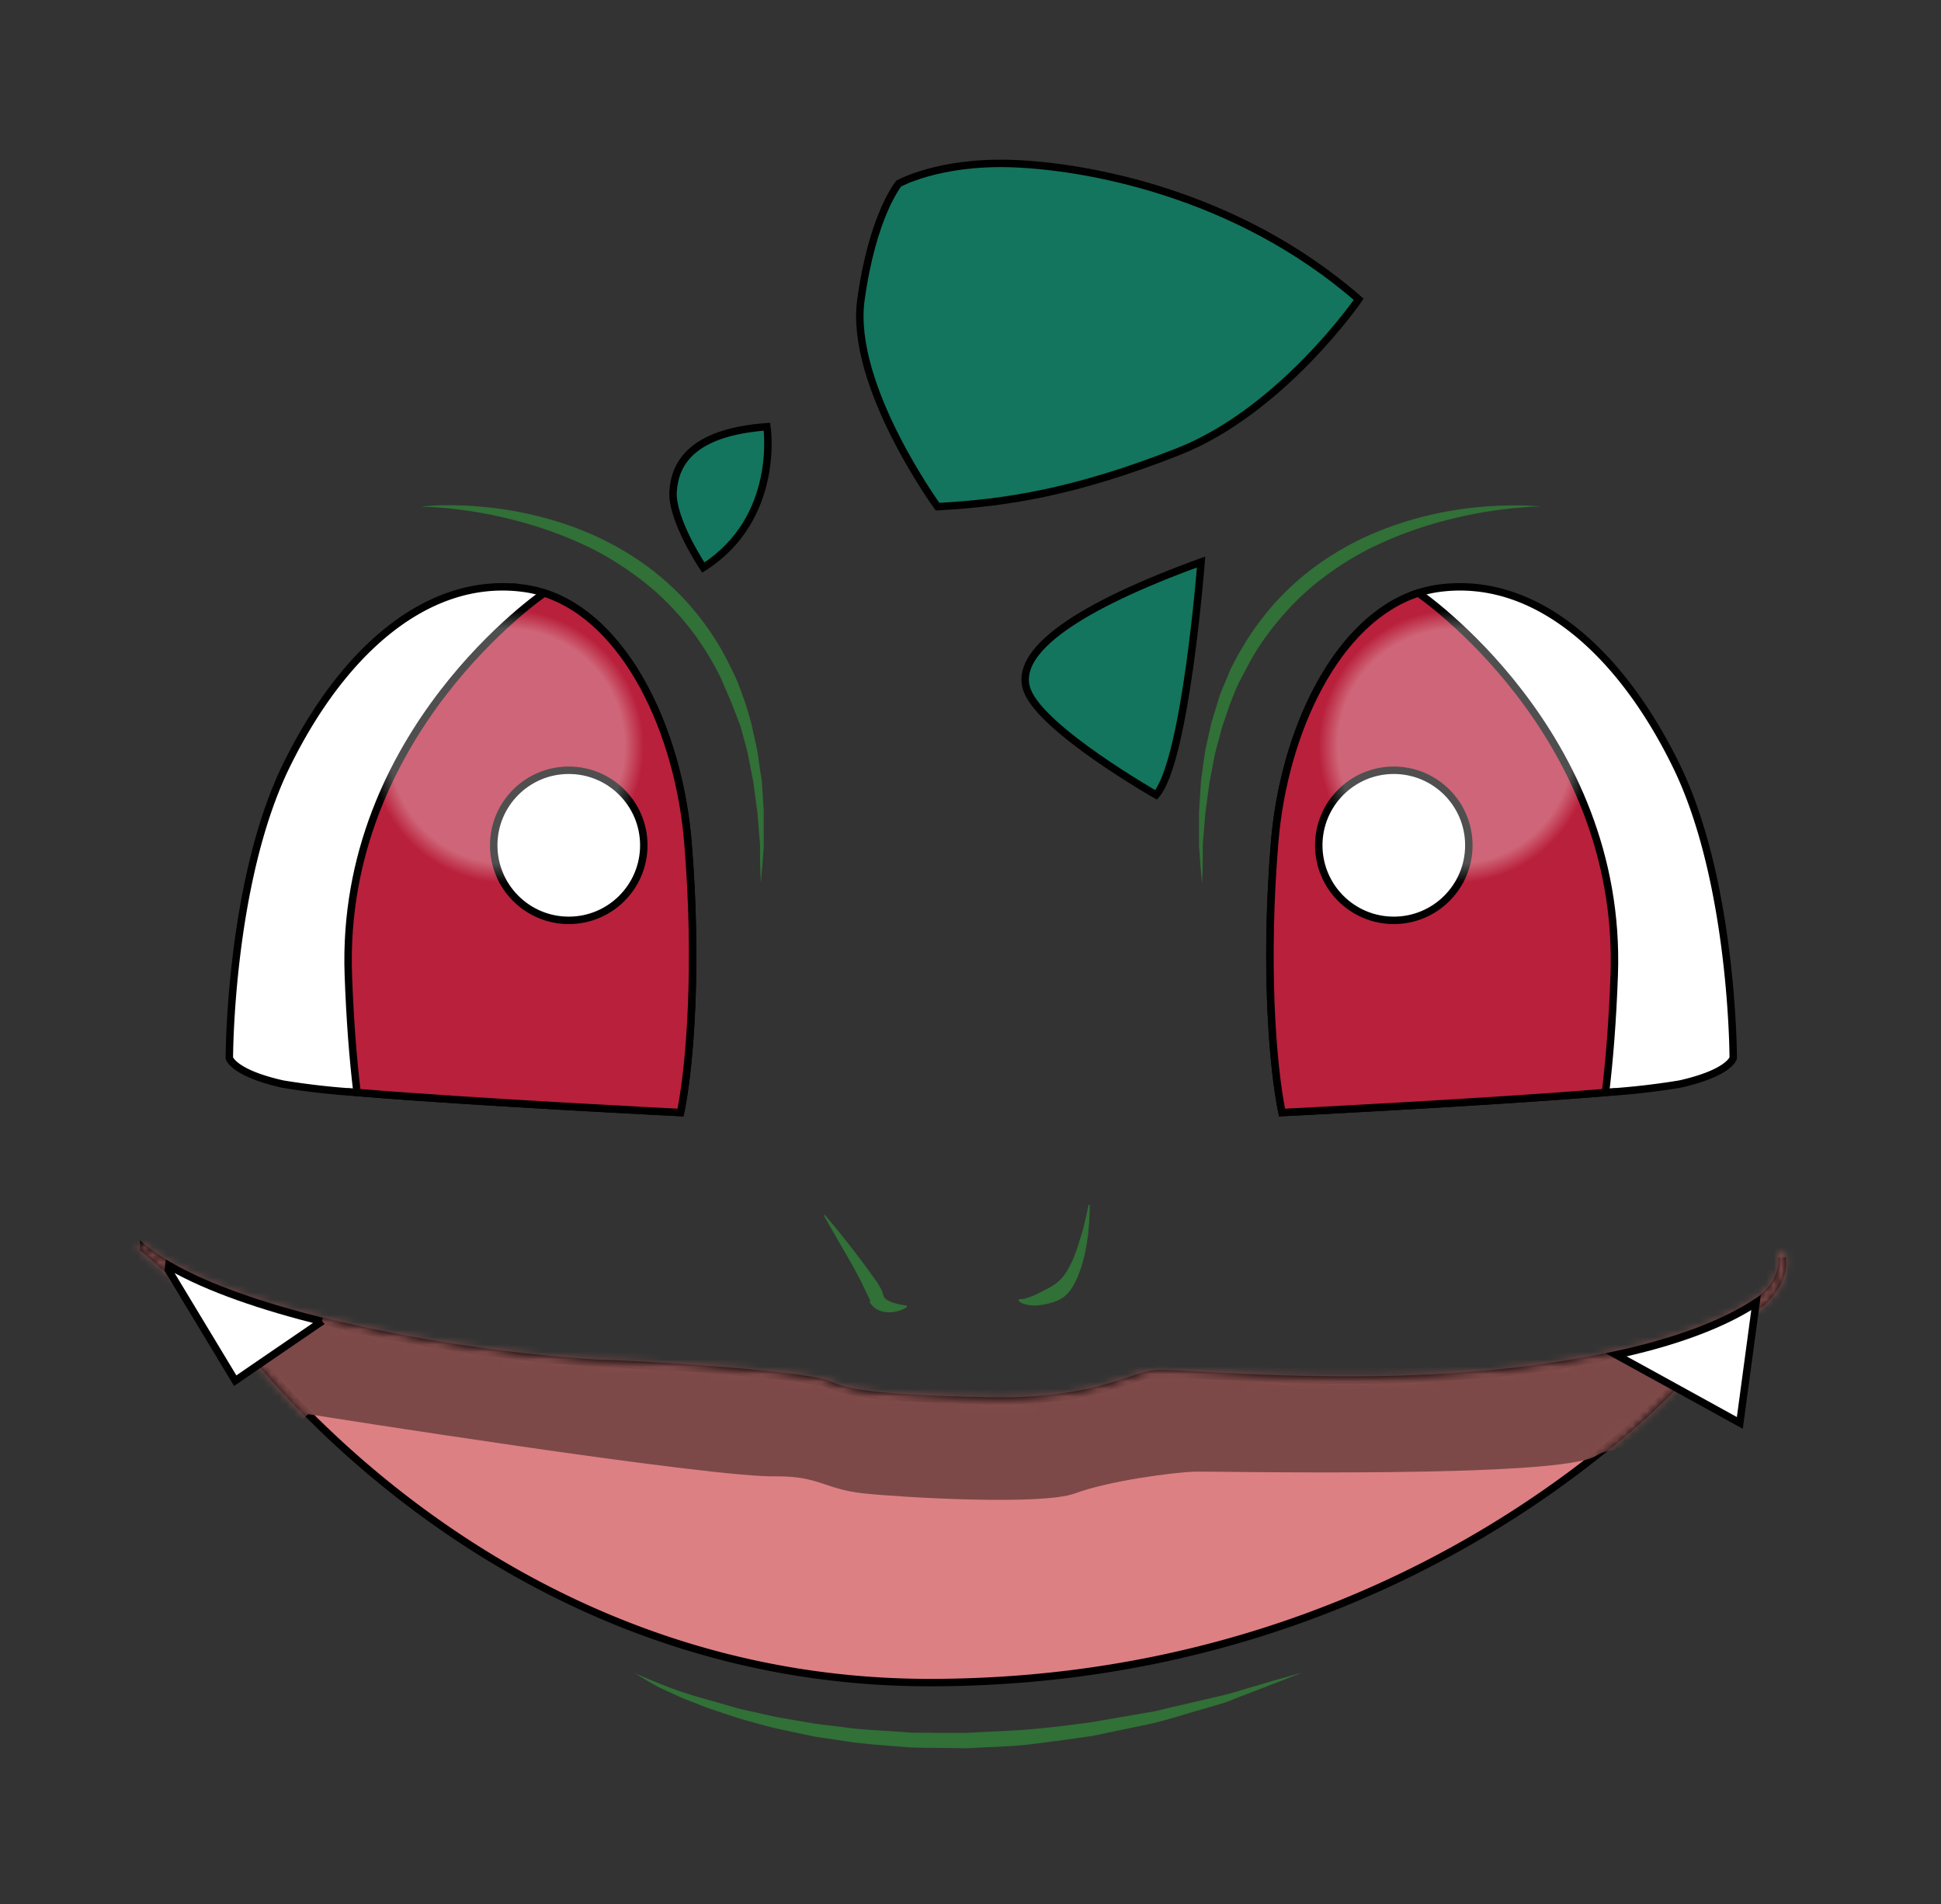 <svg id="Layer_1" data-name="Layer 1" xmlns="http://www.w3.org/2000/svg" xmlns:xlink="http://www.w3.org/1999/xlink" viewBox="0 0 261 256">
  <rect x="0" y="0" width="261" height="256" fill="#333333" stroke="none"/>
  <defs>
    <style>
      .cls-1 {
        fill: #dd8083;
      }

      .cls-1, .cls-3, .cls-4, .cls-5 {
        stroke: #000;
        stroke-miterlimit: 10;
      }

      .cls-2 {
        fill: rgba(0,0,0,0);
      }

      .cls-3 {
        fill: #13755e;
      }

      .cls-4 {
        fill: #fff;
      }

      .cls-5 {
        fill: #b9203b;
      }

      .cls-6, .cls-8 {
        opacity: 0.31;
      }

      .cls-6 {
        fill: url(#radial-gradient);
      }

      .cls-7 {
        fill: #317037;
      }

      .cls-8 {
        fill: url(#radial-gradient-2);
      }

      .cls-9 {
        mask: url(#mask);
      }

      .cls-10 {
        fill: #7c4948;
      }
    </style>
    <radialGradient id="radial-gradient" cx="68.19" cy="100.34" r="18.38" gradientUnits="userSpaceOnUse">
      <stop offset="0" stop-color="#fff"/>
      <stop offset="0.86" stop-color="#fff"/>
      <stop offset="1" stop-color="#fff" stop-opacity="0"/>
    </radialGradient>
    <radialGradient id="radial-gradient-2" cx="1176.51" cy="100.34" r="18.38" gradientTransform="matrix(-1, 0, 0, 1, 1372.21, 0)" xlink:href="#radial-gradient"/>
    <mask id="mask" x="0" y="157.25" width="246.76" height="69.5" maskUnits="userSpaceOnUse">
      <g transform="translate(5)">
        <path class="cls-1" d="M234.51,168.37s1.13,3.75-3.37,6.75-14.79,7.63-36,9.63-41.83-.33-45,0-8.23,3.94-22.42,3.63-18.56-.94-21.31-2.19-22.5-2.62-31.25-2.87-48.62-4.94-61.38-15.87c0,0,11.5,9.75,13.13,11.88S61.38,226.25,120,226.25s93.88-32.5,103.5-43.5a39.67,39.67,0,0,1,8.17-7.46S235.59,172.25,234.51,168.37Z"/>
      </g>
    </mask>
  </defs>
  <title>bulbasaur</title>
  <rect class="cls-2" x="5" width="256" height="256"/>
  <g>
    <g id="leaf">
      <path class="cls-3" d="M98.13,57.37S100,69.69,89.57,76.31c0,0-4.31-6.44-4.06-10.25S88.07,58.12,98.13,57.37Z" transform="translate(5)"/>
      <path class="cls-3" d="M121.07,68.12s-11.87-16.31-10.31-27.75,5.09-15.69,5.09-15.69,5.35-3,15.1-2.69,30.19,3.81,46.75,18.25c0,0-10.31,15-24.31,20.5S130.21,67.62,121.07,68.12Z" transform="translate(5)"/>
      <path class="cls-3" d="M156.51,75.56s-2.06,26.75-6.06,31.31c0,0-15.25-8.69-17.31-14S140.13,81.5,156.51,75.56Z" transform="translate(5)"/>
    </g>
    <g id="eyeL">
      <path class="cls-4" d="M86.51,149.58s-27.67-1.38-43.5-2.7a99,99,0,0,1-10-1.13c-6.67-1.5-7.17-3.5-7.17-3.5s0-23.67,7.67-39.33,19.17-25.5,31.83-23.84a15.92,15.92,0,0,1,2.85.64c11,3.55,18.09,18.61,19.32,33.53C88.84,129.42,87.84,143.08,86.51,149.58Z" transform="translate(5)"/>
      <path class="cls-5" d="M86.51,149.58s-27.67-1.38-43.5-2.7c-0.53-4.43-.95-9.65-1.17-15.8C40.68,98.42,68.18,79.73,68.18,79.73h0c11,3.55,18.09,18.61,19.32,33.53C88.84,129.42,87.84,143.08,86.51,149.58Z" transform="translate(5)"/>
      <circle class="cls-4" cx="76.48" cy="113.65" r="10.09"/>
      <circle class="cls-6" cx="68.19" cy="100.34" r="18.38"/>
      <path class="cls-7" d="M51.63,68.12A28.84,28.84,0,0,1,55,67.93c1.08,0,2.38,0,3.88.13a48.9,48.9,0,0,1,10.86,2A44.32,44.32,0,0,1,76,72.5a40.36,40.36,0,0,1,6.18,3.75,36.39,36.39,0,0,1,5.51,5.06,37.93,37.93,0,0,1,4.36,6.09c0.6,1.08,1.14,2.18,1.67,3.27s0.91,2.22,1.31,3.32,0.7,2.21,1,3.29l0.71,3.21c0.22,1,.32,2.08.47,3.07L97.44,105l0.09,1.42,0.17,2.65c0,0.84,0,1.64,0,2.39l0,2.1c0,0.65-.08,1.24-0.11,1.78-0.16,2.14-.29,3.36-0.29,3.36s-0.06-1.23-.1-3.37c0-.53,0-1.13,0-1.77l-0.17-2.08c-0.06-.74-0.11-1.53-0.2-2.35l-0.35-2.59-0.18-1.38-0.28-1.42c-0.21-1-.35-2-0.61-3l-0.83-3.08L93.4,94.59c-0.42-1-.9-2.08-1.35-3.14S91,89.39,90.41,88.36a36.25,36.25,0,0,0-4.19-5.73A34.43,34.43,0,0,0,81,77.79a43.42,43.42,0,0,0-5.81-3.72,51.69,51.69,0,0,0-6-2.6,55.3,55.3,0,0,0-5.6-1.68A58.56,58.56,0,0,0,55,68.32c-1.06-.08-1.9-0.16-2.48-0.17S51.63,68.12,51.63,68.12Z" transform="translate(5)"/>
    </g>
    <g id="eyeR">
      <path class="cls-4" d="M167.39,149.58s27.67-1.38,43.5-2.7a99,99,0,0,0,10-1.13c6.67-1.5,7.17-3.5,7.17-3.5s0-23.67-7.67-39.33-19.17-25.5-31.83-23.84a15.92,15.92,0,0,0-2.85.64c-11,3.55-18.09,18.61-19.32,33.53C165.06,129.42,166.06,143.08,167.39,149.58Z" transform="translate(5)"/>
      <path class="cls-5" d="M167.39,149.58s27.67-1.38,43.5-2.7c0.53-4.43.95-9.65,1.17-15.8,1.16-32.66-26.34-51.35-26.34-51.35h0c-11,3.55-18.09,18.61-19.32,33.53C165.06,129.42,166.06,143.08,167.39,149.58Z" transform="translate(5)"/>
      <circle class="cls-4" cx="187.42" cy="113.65" r="10.09"/>
      <circle class="cls-8" cx="195.71" cy="100.34" r="18.38"/>
      <path class="cls-7" d="M202.26,68.12s-0.31,0-.88,0-1.41.09-2.48,0.17a58.56,58.56,0,0,0-8.69,1.47,55.3,55.3,0,0,0-5.6,1.68,51.69,51.69,0,0,0-6,2.6,43.42,43.42,0,0,0-5.81,3.72,34.43,34.43,0,0,0-5.18,4.85,36.25,36.25,0,0,0-4.19,5.73c-0.58,1-1.1,2.06-1.65,3.08s-0.93,2.1-1.35,3.14l-1.08,3.14-0.83,3.08c-0.27,1-.4,2-0.61,3l-0.28,1.42-0.18,1.38-0.35,2.59c-0.09.83-.13,1.61-0.2,2.35l-0.17,2.08c0,0.64,0,1.23,0,1.77,0,2.14-.1,3.37-0.1,3.37s-0.12-1.22-.29-3.36c0-.54-0.1-1.13-0.11-1.78l0-2.1c0-.75,0-1.55,0-2.39l0.17-2.65,0.09-1.42,0.19-1.46c0.15-1,.26-2,0.47-3.07l0.71-3.21c0.31-1.08.67-2.17,1-3.29s0.87-2.2,1.31-3.32,1.06-2.19,1.67-3.27a37.93,37.93,0,0,1,4.36-6.09,36.39,36.39,0,0,1,5.51-5.06,40.36,40.36,0,0,1,6.18-3.75,44.32,44.32,0,0,1,6.27-2.44,48.9,48.9,0,0,1,10.86-2c1.5-.1,2.81-0.13,3.88-0.13A28.84,28.84,0,0,1,202.26,68.12Z" transform="translate(5)"/>
    </g>
    <path class="cls-7" d="M80.34,224.91s0.32,0.17.94,0.44S82.82,226,84,226.48s2.6,1,4.28,1.5,3.57,1,5.63,1.62c1,0.29,2.14.49,3.26,0.75s2.29,0.54,3.5.72l3.72,0.64c1.27,0.19,2.59.32,3.91,0.49,2.65,0.4,5.42.45,8.22,0.68,1.4,0.14,2.82.06,4.24,0.1l4.28,0c2.85-.17,5.71-0.24,8.51-0.48s5.55-.59,8.21-0.95l7.62-1.32c1.22-.16,2.37-0.54,3.5-0.77l3.27-.76c2.09-.49,4-0.89,5.7-1.44l4.35-1.28c2.42-.7,3.82-1.08,3.82-1.08s-1.33.54-3.69,1.45L162.06,228c-0.83.29-1.69,0.7-2.64,1l-3,.88c-2.09.58-4.32,1.34-6.75,1.89l-7.67,1.6c-2.68.42-5.47,0.77-8.31,1.13s-5.75.37-8.64,0.55l-4.35-.06c-1.45,0-2.89,0-4.31-.13-2.85-.23-5.66-0.4-8.35-0.86-1.34-.21-2.68-0.36-4-0.62l-3.75-.8c-1.22-.24-2.39-0.57-3.52-0.88s-2.23-.59-3.26-0.95l-3-1c-0.94-.31-1.8-0.71-2.62-1-1.65-.63-3-1.32-4.18-1.84A38.92,38.92,0,0,1,80.34,224.91Z" transform="translate(5)"/>
    <path class="cls-1" d="M231.68,175.29s-0.23.14-.63,0.43a42,42,0,0,0-7.54,7c-0.91,1-2.06,2.28-3.43,3.67-13.09,13.2-47,39.83-100.07,39.83-49.25,0-80.28-31.62-89.91-43-1.83-2.17-2.89-3.6-3.15-3.94-1-1.31-5.81-5.56-9.32-8.59v0l-3.3-2.84a27.08,27.08,0,0,0,3.37,2.27c5.3,3.08,12.75,5.56,20.58,7.51h0a215.87,215.87,0,0,0,36.91,5.66c8.75,0.25,28.5,1.63,31.25,2.88s7.12,1.87,21.31,2.18,19.25-3.29,22.42-3.62,23.83,2,45,0a141.4,141.4,0,0,0,17.15-2.59c10-2.2,15.74-5,18.8-7,3.32-2.21,3.59-4.82,3.5-6.05C235.11,172.62,231.68,175.29,231.68,175.29Z" transform="translate(5)"/>
    <g class="cls-9">
      <path class="cls-10" d="M36.43,190.13s54.74,8.7,63.16,8.36c5.58,0,6.42,1.75,11.5,2.29s24,1.67,28.48,0,13.25-2.85,16.19-2.92,49,0.94,53.83-2.12,25.67,1.09,25.67,1.09l6.5-34.34-85.87,3.88-94.5-1.25L1.76,157.25s-7,17-6.75,18,20.12,33.13,21.25,33.13S36.43,190.13,36.43,190.13Z" transform="translate(5)"/>
    </g>
    <path class="cls-4" d="M38.29,177.65l-8.19,5.6-3.47,2.38-9-14.91v0l0.07-.57c5.3,3.08,12.75,5.56,20.58,7.51h0Z" transform="translate(5)"/>
    <path class="cls-4" d="M231.13,175.13l-0.08.59-2.1,15.59-8.87-4.89-7.75-4.26C222.34,180,228.07,177.17,231.13,175.13Z" transform="translate(5)"/>
    <g id="nose">
      <path class="cls-7" d="M141.52,162a26.55,26.55,0,0,1-.11,2.88,25,25,0,0,1-.39,2.95c-0.09.54-.23,1.09-0.37,1.65a16.28,16.28,0,0,1-.55,1.7,10.8,10.8,0,0,1-.78,1.68,6.61,6.61,0,0,1-.54.8,6.28,6.28,0,0,1-.71.7,7.27,7.27,0,0,1-.89.51c-0.24.09-.47,0.18-0.72,0.25a8.6,8.6,0,0,1-1.46.33,5,5,0,0,1-2.29-.13,1.57,1.57,0,0,1-.78-0.51l0.14-.15a1.89,1.89,0,0,0,.71-0.06,9.31,9.31,0,0,0,1.78-.69l1.15-.58,0.66-.35c0.15-.11.3-0.21,0.46-0.3a6.57,6.57,0,0,0,1-.91,7.25,7.25,0,0,0,.87-1.28,14.77,14.77,0,0,0,.7-1.47c0.2-.51.39-1,0.55-1.51s0.3-1,.45-1.45,0.26-.91.36-1.32c0.41-1.65.61-2.78,0.61-2.78Z" transform="translate(5)"/>
      <path class="cls-7" d="M105.84,163.27s0.75,0.85,1.82,2.17,2.47,3.1,3.82,4.93l1,1.38a10.82,10.82,0,0,1,.92,1.43,5.69,5.69,0,0,1,.36.83l0,0.05h0l0-.09v0l0,0.09,0.07,0.17,0,0.09,0,0,0,0a1.47,1.47,0,0,0,.59.54,6.46,6.46,0,0,0,1.75.55l0.78,0.14,0,0.19a3.67,3.67,0,0,1-.75.38,4.68,4.68,0,0,1-.94.26,3.82,3.82,0,0,1-1.35,0,2.81,2.81,0,0,1-1.67-.9,3.21,3.21,0,0,1-.34-0.47L112,175l0-.08v0l0-.1h0l0,0c-0.1-.17-0.16-0.36-0.29-0.58l-0.67-1.41c-0.23-.5-0.5-1-0.75-1.48-1.07-2-2.23-3.9-3.06-5.38l-1.4-2.45Z" transform="translate(5)"/>
    </g>
  </g>
</svg>
